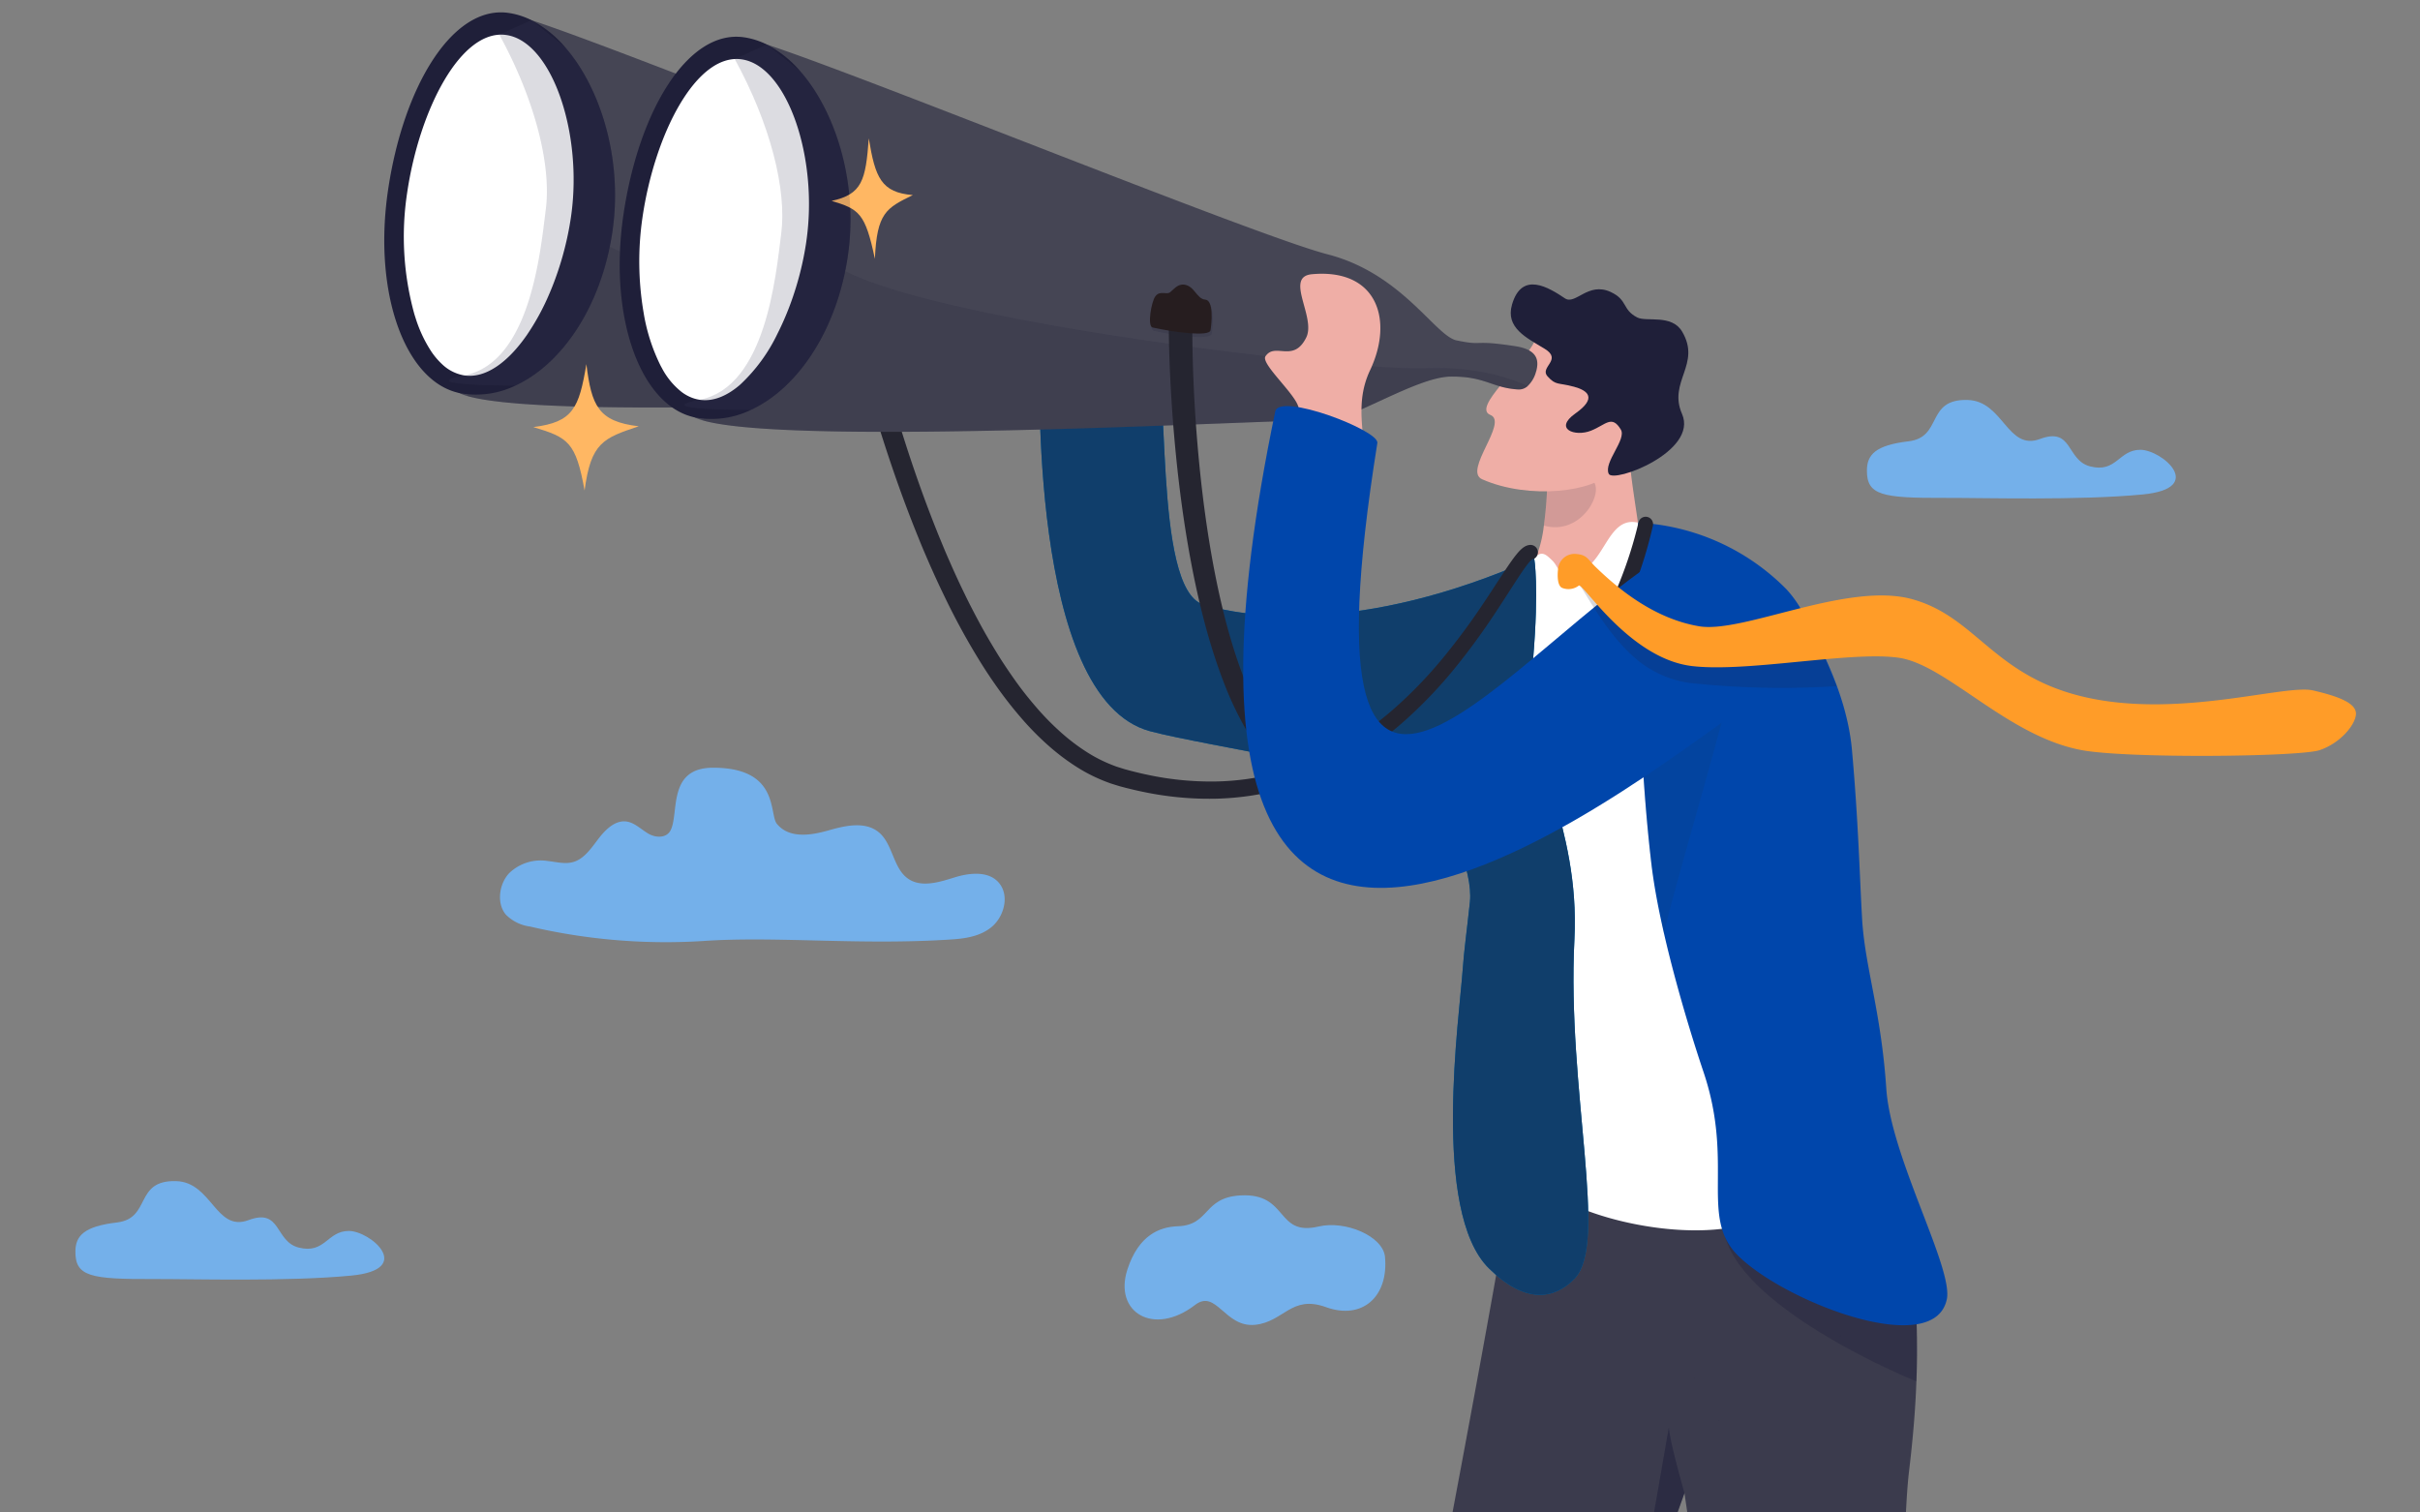 <svg xmlns="http://www.w3.org/2000/svg" xmlns:xlink="http://www.w3.org/1999/xlink" width="400" height="250" viewBox="0 0 400 250">
  <rect x="0" y="0" width="400" height="250" fill="#808080" stroke="none"/>
  <defs>
    <clipPath id="clip-path">
      <rect id="Rectangle_8245" data-name="Rectangle 8245" width="400" height="250" transform="translate(18 0)" fill="none"/>
    </clipPath>
    <clipPath id="clip-path-2">
      <rect id="Rectangle_8244" data-name="Rectangle 8244" width="457.688" height="304.78" fill="#0046AB"/>
    </clipPath>
    <clipPath id="clip-path-3">
      <rect id="Rectangle_8219" data-name="Rectangle 8219" width="43.104" height="21.432" fill="#74b0ea"/>
    </clipPath>
    <clipPath id="clip-path-4">
      <rect id="Rectangle_8220" data-name="Rectangle 8220" width="0.192" height="0.121" fill="none"/>
    </clipPath>
    <clipPath id="clip-path-5">
      <rect id="Rectangle_8221" data-name="Rectangle 8221" width="8.861" height="36.078" fill="none"/>
    </clipPath>
    <clipPath id="clip-path-6">
      <rect id="Rectangle_8222" data-name="Rectangle 8222" width="31.698" height="23.85" fill="none"/>
    </clipPath>
    <clipPath id="clip-path-7">
      <rect id="Rectangle_8223" data-name="Rectangle 8223" width="0.204" height="0.032" fill="none"/>
    </clipPath>
    <clipPath id="clip-path-8">
      <rect id="Rectangle_8224" data-name="Rectangle 8224" width="0.18" height="0.11" fill="none"/>
    </clipPath>
    <clipPath id="clip-path-9">
      <rect id="Rectangle_8225" data-name="Rectangle 8225" width="8.605" height="12.469" fill="none"/>
    </clipPath>
    <clipPath id="clip-path-10">
      <rect id="Rectangle_8226" data-name="Rectangle 8226" width="90.729" height="158.095" fill="#103e6b"/>
    </clipPath>
    <clipPath id="clip-path-11">
      <rect id="Rectangle_8227" data-name="Rectangle 8227" width="15.317" height="43.407" fill="#103e6b"/>
    </clipPath>
    <clipPath id="clip-path-12">
      <rect id="Rectangle_8228" data-name="Rectangle 8228" width="138.385" height="29.565" fill="none"/>
    </clipPath>
    <clipPath id="clip-path-13">
      <rect id="Rectangle_8229" data-name="Rectangle 8229" width="136.388" height="29.565" fill="none"/>
    </clipPath>
    <clipPath id="clip-path-14">
      <rect id="Rectangle_8230" data-name="Rectangle 8230" width="10.196" height="8.107" fill="none"/>
    </clipPath>
    <clipPath id="clip-path-15">
      <rect id="Rectangle_8231" data-name="Rectangle 8231" width="44.294" height="20.489" fill="none"/>
    </clipPath>
    <clipPath id="clip-path-16">
      <rect id="Rectangle_8233" data-name="Rectangle 8233" width="27.439" height="60.403" fill="none"/>
    </clipPath>
    <clipPath id="clip-path-17">
      <rect id="Rectangle_8243" data-name="Rectangle 8243" width="27.44" height="60.404" fill="none"/>
    </clipPath>
  </defs>
  <g id="Group_16670" data-name="Group 16670" transform="translate(-18 -106)">
    <g id="Group_16669" data-name="Group 16669" transform="translate(0 106)" clip-path="url(#clip-path)">
      <g id="Group_16668" data-name="Group 16668" transform="translate(0 -54.78)">
        <g id="Group_16667" data-name="Group 16667" transform="translate(0 0)" clip-path="url(#clip-path-2)">
          <g id="Group_16594" data-name="Group 16594" transform="translate(203.879 252.354)">
            <g id="Group_16593" data-name="Group 16593">
              <g id="Group_16592" data-name="Group 16592" clip-path="url(#clip-path-3)">
                <path id="Path_15891" data-name="Path 15891" d="M1379.411,1665.363c.607,6.514-3.727,10.477-9.758,8.29-5.724-2.075-6.95,2.419-11.684,2.918-5.047.532-6.428-5.994-9.958-3.277-6.811,5.243-13.475,1.235-11.186-5.841,1.851-5.723,5.354-7.068,8.32-7.168,5.381-.182,4.133-4.757,10.39-5.1,7.986-.434,5.757,6.825,12.9,5.14,4.428-1.045,10.658,1.594,10.978,5.036" transform="translate(-1336.364 -1655.169)" fill="#74b0ea" fill-rule="evenodd"/>
              </g>
            </g>
          </g>
          <path id="Path_15892" data-name="Path 15892" d="M1699.846,1628.324c-.2,2.514-.467,5.249-.829,8.245-1.359,11.233-1.185,49.159-.485,73.224.7,23.947,61.69,40.728,63.7,42.689s-7.049,20.592-9.735,19.938-74.855-18.3-81.233-56.873c-2.219-13.422-3.179-33.458-9.378-75.3l0,.007c-.07.194-1.581,4.269-3.781,10.54-4.707,13.386-13.278,37.794-17.048,54.726-5.877,26.419-2.1,94.262-4.559,96.638-7.328,4.2-19.731,4.611-23.041-1.226,0,0-3.875-84.906-1.268-98.244,1.766-9.068,19.154-98.195,22.483-122.069,0,0,53.379-7.21,55.394,14.643.274,2.988,9.636-1.154,9.6,1.364-.052,3.393.14,6.537.329,9.986a148.441,148.441,0,0,1-.148,21.71" transform="translate(-1365.465 -1338.676)" fill="#3b3b4d"/>
          <g id="Group_16597" data-name="Group 16597" transform="translate(302.016 289.477)" opacity="0.46">
            <g id="Group_16596" data-name="Group 16596">
              <g id="Group_16595" data-name="Group 16595" clip-path="url(#clip-path-4)">
                <path id="Path_15893" data-name="Path 15893" d="M1979.815,1898.587a.325.325,0,0,0-.009.034,1.846,1.846,0,0,1-.183-.12,1.6,1.6,0,0,1,.192.086" transform="translate(-1979.623 -1898.501)" fill="#1f1f3b"/>
              </g>
            </g>
          </g>
          <g id="Group_16600" data-name="Group 16600" transform="translate(287.564 290.676)" opacity="0.54">
            <g id="Group_16599" data-name="Group 16599">
              <g id="Group_16598" data-name="Group 16598" clip-path="url(#clip-path-5)">
                <path id="Path_15894" data-name="Path 15894" d="M1893.753,1917.255l0,.007c-.07.194-6.656,18.9-8.856,25.172l6.279-36.078s-.093,1.513,2.581,10.9" transform="translate(-1884.892 -1906.356)" fill="#1f1f3b"/>
              </g>
            </g>
          </g>
          <g id="Group_16603" data-name="Group 16603" transform="translate(303.153 259.234)" opacity="0.35">
            <g id="Group_16602" data-name="Group 16602">
              <g id="Group_16601" data-name="Group 16601" clip-path="url(#clip-path-6)">
                <path id="Path_15895" data-name="Path 15895" d="M2018.679,1724.119c-.544-.118-28.188-11.5-31.611-23.85,0,0,24.251,1.414,31.295,2.148.307,5.634.537,18.513.317,21.7" transform="translate(-1987.068 -1700.269)" fill="#1f1f3b"/>
              </g>
            </g>
          </g>
          <g id="Group_16606" data-name="Group 16606" transform="translate(322.061 275.571)" opacity="0.46">
            <g id="Group_16605" data-name="Group 16605">
              <g id="Group_16604" data-name="Group 16604" clip-path="url(#clip-path-7)">
                <path id="Path_15896" data-name="Path 15896" d="M2111.207,1807.346s0,.012.01.032a1.621,1.621,0,0,1-.2-.013,1.455,1.455,0,0,1,.194-.019" transform="translate(-2111.013 -1807.347)" fill="#1f1f39"/>
              </g>
            </g>
          </g>
          <path id="Path_15897" data-name="Path 15897" d="M1208.782,610.758c3.463-15.976-6.437-10.77-6.846-20.56-.067-1.605,10.116-9.036,14.962-4.119s6.345,15.248,5.6,20.009-6.868,5.376-8.437,4.808-5.276-.138-5.276-.138" transform="translate(-1018.565 -495.424)" fill="#efaea6"/>
          <g id="Group_16609" data-name="Group 16609" transform="translate(297.906 282.499)" opacity="0.46">
            <g id="Group_16608" data-name="Group 16608">
              <g id="Group_16607" data-name="Group 16607" clip-path="url(#clip-path-8)">
                <path id="Path_15898" data-name="Path 15898" d="M1952.858,1852.839s0,.013-.007.034a1.618,1.618,0,0,1-.174-.11,1.442,1.442,0,0,1,.181.076" transform="translate(-1952.678 -1852.763)" fill="#1f1f39"/>
              </g>
            </g>
          </g>
          <path id="Path_15899" data-name="Path 15899" d="M1774.422,833.395l-12.511,2.161s-12.161,1.933-9.884-.724c3.048-3.548,2.842-7.3,4.059-9.689a20.451,20.451,0,0,0,1.59-5.983,64.893,64.893,0,0,0,.585-7.868l-.16-.99,1.337-2.807,3.913-8.214s8.183,4.329,8.592,9.877c.375,5.06,3.156,18.7,2.478,24.236" transform="translate(-1484.493 -677.504)" fill="#efaea6"/>
          <g id="Group_16612" data-name="Group 16612" transform="translate(273.183 129.452)" opacity="0.14">
            <g id="Group_16611" data-name="Group 16611">
              <g id="Group_16610" data-name="Group 16610" clip-path="url(#clip-path-9)">
                <path id="Path_15900" data-name="Path 15900" d="M1790.635,861.8a64.907,64.907,0,0,0,.586-7.868l-.16-.99,1.337-2.807,1.422-.539a56.011,56.011,0,0,1,5.085,5c1.512,2.084-2.265,8.887-8.27,7.2" transform="translate(-1790.634 -849.593)" fill="#1f1f39"/>
              </g>
            </g>
          </g>
          <path id="Path_15901" data-name="Path 15901" d="M1741.845,925.764c-5.3-1.253-5.445,7.7-10.709,8.349-2.779.342-2.214-.938-3.585-2.21-.844-.783-1.642-1.668-2.868-.259-24.939,28.669,5.046,97.159,1.927,102.151-2.551,4.083,19.862,11.851,33.574,7.8,18.805-5.559,16.78-26.807,16.064-30.852s-15.779-72.678-15.779-72.678a103.9,103.9,0,0,1-18.624-12.3" transform="translate(-1453.093 -784.589)" fill="#fff"/>
          <path id="Path_15902" data-name="Path 15902" d="M1244.076,729.189c.1,1.921-1.979,57.117,18.3,62.521,8.971,2.391,40.222,7.016,45.414,10.839,3.952,2.91,7.979,12.192,7.434,17.374-.441,4.167-.99,8.192-1.193,11.171-.52,7.652-5.206,39.977,4.315,49.38,6.052,5.976,10.828,5.151,14.158,1.736,5.715-5.861-1.269-31.065-.009-56.077.974-19.337-8.172-30.31-6.829-46.314,1.018-12.108.182-16.7.182-16.7-28.853,12.813-48.125,9.688-54.718,7.637-8.47-2.633-5.209-39.8-8.354-42.047-1.239-.885-18.951-4.118-18.7.48" transform="translate(-1054.261 -616.063)" fill="#0267a4"/>
          <g id="Group_16615" data-name="Group 16615" transform="translate(189.797 110.716)">
            <g id="Group_16614" data-name="Group 16614">
              <g id="Group_16613" data-name="Group 16613" clip-path="url(#clip-path-10)">
                <path id="Path_15903" data-name="Path 15903" d="M1244.076,729.189c.1,1.921-1.979,57.117,18.3,62.521,8.971,2.391,40.222,7.016,45.414,10.839,3.952,2.91,7.979,12.192,7.434,17.374-.441,4.167-.99,8.192-1.193,11.171-.52,7.652-5.206,39.977,4.315,49.38,6.052,5.976,10.828,5.151,14.158,1.736,5.715-5.861-1.269-31.065-.009-56.077.974-19.337-8.172-30.31-6.829-46.314,1.018-12.108.182-16.7.182-16.7-28.853,12.813-48.125,9.688-54.718,7.637-8.47-2.633-5.209-39.8-8.354-42.047-1.239-.885-18.951-4.118-18.7.48" transform="translate(-1244.059 -726.779)" fill="#103e6b"/>
              </g>
            </g>
          </g>
          <path id="Path_15904" data-name="Path 15904" d="M1943,1054.834c-2.156,9.943-26.912.345-34.547-7.3-6.33-6.341-.545-15.121-5.658-30.306-2.586-7.672-6.532-20.9-8.17-31.19-.16-1.013-.3-2-.413-2.949-.95-7.969-1.533-16.6-1.884-24.7-.16-3.683-.273-7.26-.348-10.614-.048-2.152-.08-4.216-.1-6.158-.077-7.189.009-12.743.1-15.187a37.071,37.071,0,0,1,24.528,11.011,18.944,18.944,0,0,1,3.551,5.626c.893,1.986,6.373,10.953,7.266,20.878,1.077,11.98,1.265,20.711,1.68,27.937.458,7.965,3.151,15.334,4,28.085.764,11.45,11.123,29.685,10,34.867" transform="translate(-1603.222 -785.255)" fill="#0046AB"/>
          <g id="Group_16618" data-name="Group 16618" transform="translate(289.106 165.767)" opacity="0.18">
            <g id="Group_16617" data-name="Group 16617">
              <g id="Group_16616" data-name="Group 16616" clip-path="url(#clip-path-11)">
                <path id="Path_15905" data-name="Path 15905" d="M1910.318,1087.619c.182,3.159-10.225,37.129-11.356,43.407-.16-1.013-1.961-10.391-2.075-11.34-.95-7.969-1.533-16.6-1.883-24.7Z" transform="translate(-1895.003 -1087.619)" fill="#103e6b"/>
              </g>
            </g>
          </g>
          <path id="Path_15906" data-name="Path 15906" d="M1728.047,729.2c-2.152,4.37-10.433,11.056-7.381,12.274s-4.556,9.228-1.353,10.641c7.76,3.423,18.762,2.08,21.273-1.312s6.136-14.231,6.136-14.231Z" transform="translate(-1456.329 -618.114)" fill="#efaea6"/>
          <path id="Path_15907" data-name="Path 15907" d="M1765.152,685.229c-2.593-.706-2.9-.15-4.308-1.691s2.54-2.731-.489-4.571-6.507-3.47-5.386-7.319c1.622-5.57,6.047-2.82,8.74-1.016,1.733,1.161,3.818-2.765,7.527-1.068,2.909,1.331,1.881,2.924,4.426,4.227,1.536.787,5.684-.591,7.416,2.332,3.213,5.422-2.36,8.255-.018,13.6,2.731,6.239-11.361,11.538-12.113,9.91-.878-1.9,3-5.669,2-7.318-1.5-2.488-2.486-.768-4.946.2-2.628,1.037-6.209-.277-2.564-2.855s2.06-3.8-.287-4.437" transform="translate(-1487.044 -566.539)" fill="#1f1f39"/>
          <path id="Path_15908" data-name="Path 15908" d="M1140.826,690.345a.517.517,0,0,0,.211-.044l-.009,0-.026.02c-.015.008-.044.036-.068.054a3.819,3.819,0,0,0-.371.382c-.266.306-.536.668-.8,1.036-.529.743-1.044,1.532-1.559,2.325-1.028,1.589-2.055,3.2-3.115,4.8a114.043,114.043,0,0,1-6.8,9.323,75.59,75.59,0,0,1-7.986,8.424,56.614,56.614,0,0,1-9.418,6.9,46.912,46.912,0,0,1-10.793,4.594,45.733,45.733,0,0,1-11.622,1.7,53,53,0,0,1-11.659-1.12c-.957-.191-1.9-.42-2.85-.654l-.706-.187-.353-.094c-.118-.032-.241-.073-.361-.109l-.726-.225c-.241-.077-.486-.144-.72-.241a27.041,27.041,0,0,1-5.4-2.66,36.783,36.783,0,0,1-4.735-3.6,46.766,46.766,0,0,1-4.141-4.188q-1.931-2.208-3.651-4.567t-3.255-4.822c-1.02-1.644-2-3.309-2.933-5s-1.826-3.4-2.67-5.128-1.67-3.468-2.449-5.225c-.4-.875-.771-1.76-1.154-2.641s-.749-1.768-1.105-2.659c-2.9-7.112-5.368-14.375-7.55-21.715q-1.638-5.506-3.05-11.074-.707-2.783-1.359-5.582-.326-1.4-.634-2.806c-.206-.941-.4-1.869-.6-2.835a1.761,1.761,0,1,1,3.455-.685l0,.01,0,.013c.173.9.367,1.836.563,2.756s.4,1.845.608,2.767q.623,2.766,1.309,5.52,1.368,5.508,2.949,10.96c2.113,7.264,4.511,14.446,7.315,21.452.345.878.713,1.746,1.071,2.619s.733,1.737,1.117,2.6q1.13,2.591,2.366,5.128c.815,1.7,1.684,3.362,2.573,5.015s1.839,3.269,2.816,4.865,2.022,3.143,3.1,4.659,2.24,2.969,3.45,4.369a43.723,43.723,0,0,0,3.858,3.949,33.774,33.774,0,0,0,4.322,3.33,24.078,24.078,0,0,0,4.806,2.405c.206.088.42.146.632.215l.636.2c.107.033.209.069.32.1l.336.091.673.182c.9.229,1.8.453,2.711.639a50.121,50.121,0,0,0,11.02,1.127,42.919,42.919,0,0,0,10.92-1.535,44.165,44.165,0,0,0,10.189-4.268,53.958,53.958,0,0,0,9.01-6.521,73,73,0,0,0,7.756-8.088A111.514,111.514,0,0,0,1133,697.53c1.054-1.569,2.08-3.16,3.129-4.76.527-.8,1.057-1.6,1.636-2.406.293-.4.593-.8.953-1.216a6.1,6.1,0,0,1,.631-.632c.069-.056.129-.109.213-.167l.12-.084.143-.087a1.979,1.979,0,0,1,.881-.271,1.22,1.22,0,0,1,.117,2.438" transform="translate(-869.788 -543.057)" fill="#252530"/>
          <path id="Path_15909" data-name="Path 15909" d="M2185.827,801.68c3.586,0,10.956,6.361.423,7.38s-26.307.55-32.689.571c-10.419.035-13-.391-12.921-4.648.048-2.464,1.379-4.059,6.872-4.705,5.713-.672,2.794-7.027,9.769-6.834,5.941.164,6.547,8.482,11.983,6.443s4.3,3.517,8.272,4.536c4.37,1.12,4.706-2.743,8.291-2.743" transform="translate(-1814.057 -672.553)" fill="#74b0ea"/>
          <path id="Path_15946" data-name="Path 15946" d="M2185.827,801.68c3.586,0,10.956,6.361.423,7.38s-26.307.55-32.689.571c-10.419.035-13-.391-12.921-4.648.048-2.464,1.379-4.059,6.872-4.705,5.713-.672,2.794-7.027,9.769-6.834,5.941.164,6.547,8.482,11.983,6.443s4.3,3.517,8.272,4.536c4.37,1.12,4.706-2.743,8.291-2.743" transform="translate(-2110.175 -543.437)" fill="#74b0ea"/>
          <path id="Path_15910" data-name="Path 15910" d="M693.45,1220.538a98.662,98.662,0,0,1-28.795-2.38,6.845,6.845,0,0,1-4.041-2.019c-1.515-1.876-1.059-5.035.574-6.786a7.5,7.5,0,0,1,6.367-2.032c1.454.156,2.946.586,4.349.14,1.754-.557,2.915-2.319,4.091-3.854s2.768-3.052,4.58-2.812c1.358.18,2.429,1.3,3.637,2.007s2.964.778,3.657-.518c1.483-2.773-.6-10.378,7.039-10.378,11.025,0,9.224,7.654,10.551,9.278,2.012,2.462,5.593,1.92,8.507,1.087s6.384-1.624,8.633.577c1.95,1.909,2.15,5.409,4.224,7.154,2.207,1.857,5.341.866,8.015.032s6.121-1.14,7.673,1.394c1.3,2.125.331,5.21-1.519,6.768s-4.29,1.938-6.616,2.092c-15.1,1.005-28.814-.558-40.927.249" transform="translate(-559.046 -1010.229)" fill="#74b0ea"/>
          <path id="Path_15911" data-name="Path 15911" d="M750.322,430.571a8.6,8.6,0,0,1-1.149,3.982c-.773,1.124-2.1,1.9-4.435,1.728-4.355-.323-4.674-2.531-10.462-2.453s-17.117,5.856-20.813,5.345c-3.363-.466-87.375,4.477-102.675-.022a8.179,8.179,0,0,1-1.325-.5c-.681-.338-1.045-.718-1.053-1.145-.01-.533.011-1.328.061-2.343.512-10.557,4.1-44.917,7.646-55.73.708-2.157,1.415-3.377,2.1-3.286a23.562,23.562,0,0,1,3.214.89c16.152,5.262,81.007,31.675,92.654,34.671,12.331,3.171,16.714,11.91,20.23,12.639,4.973,1.028,4.724-.9,12.048.223,3.947.606,4.123,4.449,3.962,6" transform="translate(-515.587 -318.922)" fill="#454554"/>
          <g id="Group_16621" data-name="Group 16621" transform="translate(95.201 92.567)" opacity="0.18">
            <g id="Group_16620" data-name="Group 16620">
              <g id="Group_16619" data-name="Group 16619" clip-path="url(#clip-path-12)">
                <path id="Path_15912" data-name="Path 15912" d="M762.4,630.886c-.773,1.124-2.1,1.9-4.435,1.728-4.355-.323-4.674-2.531-10.462-2.453s-17.117,5.856-20.813,5.345c-3.363-.466-87.376,4.477-102.675-.021.066-.09.13-.18.194-.27q1.242-1.742,2.474-3.462c4.821-6.743,9.374-13.1,12.573-17.559,2.8-3.911,4.57-6.369,4.57-6.369.529,1,1.839,2.005,3.779,3,17.184,8.756,83.822,16.514,95.908,16.062,10.366-.389,16.582,2.61,18.888,4.005" transform="translate(-624.013 -607.823)" fill="#1f1f39"/>
              </g>
            </g>
          </g>
          <path id="Path_15913" data-name="Path 15913" d="M572.046,409.715c-1.824,12.477-8.392,22-16.063,25.526a14.994,14.994,0,0,1-8.9,1.291c-9.18-1.586-14.66-16.344-12.153-33.5s10.611-30.641,19.845-29.408a12.285,12.285,0,0,1,3.867,1.213h0a.045.045,0,0,0,.01.008,18.382,18.382,0,0,1,5.574,4.468c5.928,6.81,9.528,18.682,7.817,30.4" transform="translate(-452.805 -316.721)" fill="#1f1f39"/>
          <path id="Path_15914" data-name="Path 15914" d="M583.5,424.775c-.073,1.022-.183,2.044-.331,3.059q-.119.806-.264,1.61a51.583,51.583,0,0,1-2.752,9.706q-.254.643-.522,1.268a39.225,39.225,0,0,1-3.729,6.87c-3.115,4.5-6.8,7.224-10.351,6.705a6.932,6.932,0,0,1-3.665-1.841,12.05,12.05,0,0,1-1.838-2.172,22.134,22.134,0,0,1-2.575-5.53c-.069-.209-.136-.421-.2-.636a47.936,47.936,0,0,1-1.188-19.935c2.034-13.917,8.943-27.243,16.422-26.149,6.934,1.013,11.923,14.062,10.994,27.048" transform="translate(-470.798 -337.159)" fill="#fff"/>
          <path id="Path_15915" data-name="Path 15915" d="M1003.649,457.441a5.049,5.049,0,0,1-1.407,2.447,2.163,2.163,0,0,1-1.564.557c-4.359-.261-5.416-2.2-11.2-2.127-5.727.076-17,7.595-20.825,7.26-.041,0-.081-.008-.121-.014-3.362-.465-87.376,4.478-102.675-.021a8.235,8.235,0,0,1-1.321-.494l0,0c-.68-.339-1.045-.719-1.053-1.146,0-.171,0-.368,0-.592,0-.209.009-.441.017-.694.011-.319.026-.673.044-1.057.513-10.557,4.1-44.918,7.646-55.73.708-2.157,1.416-3.378,2.1-3.286a23.459,23.459,0,0,1,3.2.883l.018.006c16.152,5.262,81.006,31.675,92.654,34.671,12.33,3.172,17.808,13.487,21.322,14.225,4.658.979,2.393-.166,9.719.962,3.945.606,3.864,2.6,3.46,4.15" transform="translate(-731.741 -341.29)" fill="#454554"/>
          <g id="Group_16624" data-name="Group 16624" transform="translate(134.114 96.595)" opacity="0.18">
            <g id="Group_16623" data-name="Group 16623">
              <g id="Group_16622" data-name="Group 16622" clip-path="url(#clip-path-13)">
                <path id="Path_15916" data-name="Path 15916" d="M1015.46,656.223a2.164,2.164,0,0,1-1.564.557c-4.359-.261-5.416-2.2-11.2-2.127-5.727.076-17,7.595-20.825,7.261-.041,0-.081-.008-.121-.014-3.363-.465-87.376,4.478-102.675-.021.067-.09.131-.18.2-.27q.57-.8,1.138-1.594l1.335-1.867h0l1.117-1.562c1.828-2.557,3.605-5.039,5.268-7.364a0,0,0,0,0,0,0l6.183-8.628s0,0,0,0c2.8-3.91,4.569-6.368,4.569-6.368.53,1,1.84,2,3.779,2.995,17.184,8.757,83.822,16.515,95.908,16.062,8.167-.307,13.758,1.491,16.89,2.948" transform="translate(-879.072 -634.219)" fill="#1f1f39"/>
              </g>
            </g>
          </g>
          <path id="Path_15917" data-name="Path 15917" d="M827.109,436.109c-1.824,12.477-8.392,22-16.063,25.526a14.994,14.994,0,0,1-8.9,1.291c-9.18-1.586-14.66-16.344-12.153-33.5s10.611-30.641,19.845-29.407a12.289,12.289,0,0,1,3.867,1.213h0a.048.048,0,0,0,.01.008,18.382,18.382,0,0,1,5.574,4.468c5.928,6.81,9.528,18.682,7.817,30.4" transform="translate(-668.955 -339.088)" fill="#1f1f39"/>
          <path id="Path_15918" data-name="Path 15918" d="M838.233,454.226a51.227,51.227,0,0,1-1.709,7.57q-.471,1.542-1.028,3.021-.469,1.247-.993,2.436-.49,1.121-1.027,2.179a28.041,28.041,0,0,1-6.142,8.414c-.031.027-.061.055-.093.081l-.2.171c-2.089,1.729-4.283,2.6-6.425,2.285a6.049,6.049,0,0,1-1.5-.423,7.024,7.024,0,0,1-1.481-.854,12.308,12.308,0,0,1-3.285-3.982c-.067-.12-.133-.241-.2-.365a30.741,30.741,0,0,1-2.828-8.862,50.262,50.262,0,0,1-.177-15.629c2.034-13.918,8.942-27.243,16.422-26.151s12.695,16.19,10.661,30.108" transform="translate(-686.954 -359.523)" fill="#fff"/>
          <path id="Path_15919" data-name="Path 15919" d="M1018.987,520.4c5.039-1.092,5.628-3.365,6.142-10.33,1.067,6.512,2.063,8.945,7.282,9.37-4.4,2.149-5.94,2.926-6.273,10.55-1.589-7.6-2.622-8.218-7.152-9.59" transform="translate(-863.528 -432.417)" fill="#ffb763"/>
          <path id="Path_15920" data-name="Path 15920" d="M695.794,765.064c6.6-.813,7.546-3.152,8.771-10.4.856,6.878,1.947,9.486,8.66,10.27-5.855,1.961-7.913,2.673-8.957,10.622-1.442-8.051-2.728-8.763-8.473-10.491" transform="translate(-589.642 -639.693)" fill="#ffb763"/>
          <g id="Group_16627" data-name="Group 16627" transform="translate(208.282 102.371)" opacity="0.18">
            <g id="Group_16626" data-name="Group 16626">
              <g id="Group_16625" data-name="Group 16625" clip-path="url(#clip-path-14)">
                <path id="Path_15921" data-name="Path 15921" d="M1365.652,679.183c3.494.776,9.365,1.569,9.567.456s.557-4.961-.861-5.062-1.772-2.278-3.493-2.48c-1.124-.132-1.756.836-2.329,1.265-.607.456-1.67-.354-2.43.658-.671.895-1.367,4.961-.456,5.163" transform="translate(-1365.216 -672.083)" fill="#1f1f39"/>
              </g>
            </g>
          </g>
          <path id="Path_15922" data-name="Path 15922" d="M1388.2,690.125c-.032.787-.042,1.624-.044,2.452s0,1.665.016,2.5q.036,2.506.134,5.019.191,5.022.588,10.039c.53,6.683,1.314,13.347,2.48,19.929.586,3.29,1.266,6.559,2.083,9.785.4,1.615.854,3.214,1.336,4.8.238.795.5,1.58.756,2.367l.407,1.171c.134.391.284.775.425,1.163a51.235,51.235,0,0,0,4.2,8.854,29.956,29.956,0,0,0,2.808,3.891,19.89,19.89,0,0,0,3.421,3.183,15.208,15.208,0,0,0,4.089,2.067,20.241,20.241,0,0,0,4.6.952,24.8,24.8,0,0,0,4.764-.032,31.2,31.2,0,0,0,4.743-.872,39.281,39.281,0,0,0,9.008-3.7,49.488,49.488,0,0,0,8.047-5.647,59.234,59.234,0,0,0,12.538-15.217,68.2,68.2,0,0,0,7.3-18.433h0a1.22,1.22,0,0,1,2.377.556,70.74,70.74,0,0,1-7.4,19.187,61.945,61.945,0,0,1-12.975,16.034,52.311,52.311,0,0,1-8.461,6.051,43.763,43.763,0,0,1-4.688,2.327,39.88,39.88,0,0,1-4.966,1.738,34.2,34.2,0,0,1-5.2,1,27.894,27.894,0,0,1-5.352.084,23.352,23.352,0,0,1-5.312-1.053,19.957,19.957,0,0,1-2.554-1.032c-.214-.093-.414-.212-.617-.323l-.608-.338q-.588-.366-1.162-.753a23.075,23.075,0,0,1-4.018-3.661,33.19,33.19,0,0,1-3.157-4.286,54.479,54.479,0,0,1-4.565-9.385c-.151-.4-.312-.806-.455-1.212l-.435-1.218c-.275-.816-.554-1.631-.808-2.452-.515-1.64-.995-3.289-1.426-4.948-.872-3.315-1.6-6.658-2.228-10.013-1.252-6.713-2.11-13.476-2.709-20.255q-.447-5.085-.69-10.186-.12-2.551-.183-5.11-.029-1.28-.039-2.566c0-.861,0-1.714.024-2.615a1.96,1.96,0,1,1,3.919.123v.033Z" transform="translate(-1173.073 -583.259)" fill="#252530"/>
          <path id="Path_15923" data-name="Path 15923" d="M1494.057,679.129c.085-1.989-6.347-7.458-5.492-8.742,1.591-2.391,4.626,1.189,6.743-3.115,1.649-3.353-3.663-10.035.939-10.455,10.77-.982,13.542,7.539,9.617,15.858-3.051,6.465-.07,11.874-1.314,17.786s-12.289-2.56-12.289-2.56a40.362,40.362,0,0,0,1.8-8.773" transform="translate(-1261.399 -556.71)" fill="#efaea6"/>
          <path id="Path_15924" data-name="Path 15924" d="M1536.331,823.711c-26.767,15.334-63.144,69.194-49.265-17.514.334-2.084-16.215-8.4-16.876-5.219-28.521,137.181,66.87,54.911,78.649,48.158,4.991-2.862,6.17-21.356-1.619-22.687s-10.889-2.737-10.889-2.737" transform="translate(-1241.405 -678.198)" fill="#0046AB"/>
          <g id="Group_16630" data-name="Group 16630" transform="translate(277.298 147.999)" opacity="0.18">
            <g id="Group_16629" data-name="Group 16629">
              <g id="Group_16628" data-name="Group 16628" clip-path="url(#clip-path-15)">
                <path id="Path_15925" data-name="Path 15925" d="M1819.032,974.328c.553-.327,5.325,10.516,12.384,14.4a17.1,17.1,0,0,0,6.3,2.116,143.347,143.347,0,0,0,24.175.515c-1.736-3.754-1.854-5.547-4.646-9.024-6.094,1.554-15.018,2.493-18.43,1.922a24.894,24.894,0,0,1-7.065-2.366,41.426,41.426,0,0,1-10.07-7.453c-1.308-1.275-1.409-3.111-3.058-3.27-2.187-.214-.305,3.576.406,3.158" transform="translate(-1817.6 -971.161)" fill="#1f1f39"/>
              </g>
            </g>
          </g>
          <path id="Path_15926" data-name="Path 15926" d="M1805.652,962.789a2.735,2.735,0,0,1,3.14-2.461c1.648.159,1.744.838,3.053,2.114,3.932,3.832,9.856,8.6,17.134,9.821s24.542-7.444,35.245-4.468,13.443,12.882,28.945,16.271,32.7-2.256,37.273-1.2,7.307,2.229,7.087,4.05-2.692,4.714-6.009,5.824-31.99,1.413-39.473-.033c-12.217-2.361-22.164-14.078-30.055-15.237-3.321-.487-8.246-.134-13.527.36-7.271.68-15.217,1.628-20.585,1.019-10.336-1.172-18.084-13.732-18.793-13.314a2.821,2.821,0,0,1-2.679.414c-.9-.282-.879-2.125-.754-3.16" transform="translate(-1530.123 -813.965)" fill="#ff9c28"/>
          <path id="Path_15927" data-name="Path 15927" d="M1364.325,675.533c3.494.777,9.365,1.569,9.567.456s.557-4.961-.86-5.062-1.772-2.278-3.493-2.48c-1.124-.132-1.756.836-2.329,1.266-.607.456-1.67-.354-2.43.658-.671.895-1.367,4.961-.456,5.163" transform="translate(-1155.81 -566.62)" fill="#261d1f"/>
          <g id="Group_16636" data-name="Group 16636" transform="translate(92.229 58.117)" opacity="0.18">
            <g id="Group_16635" data-name="Group 16635">
              <g id="Group_16634" data-name="Group 16634" clip-path="url(#clip-path-16)">
                <path id="Path_15929" data-name="Path 15929" d="M631.541,416.886c-1.824,12.477-8.392,22-16.063,25.526-7.165-.051-15.119-.372-8.429-1.686,10.917-2.147,12.564-20.382,13.473-27.525s-1.737-17.936-7.692-28.8l5.308-2.4h0a.046.046,0,0,0,.01.008c.174.138,2.714,2.138,5.574,4.468,5.928,6.81,9.528,18.682,7.817,30.4" transform="translate(-604.529 -382.009)" fill="#3d3d59"/>
              </g>
            </g>
          </g>
          <g id="Group_16666" data-name="Group 16666" transform="translate(131.142 62.143)" opacity="0.18">
            <g id="Group_16665" data-name="Group 16665">
              <g id="Group_16664" data-name="Group 16664" clip-path="url(#clip-path-17)">
                <path id="Path_15945" data-name="Path 15945" d="M886.6,443.28c-1.824,12.477-8.392,22-16.063,25.526-7.166-.051-15.119-.372-8.429-1.686,10.917-2.147,12.564-20.382,13.473-27.525s-1.737-17.936-7.692-28.8l5.308-2.4h0l.01.007c.174.138,2.714,2.138,5.574,4.468,5.928,6.809,9.528,18.682,7.817,30.4" transform="translate(-859.591 -408.403)" fill="#3d3d59"/>
              </g>
            </g>
          </g>
        </g>
      </g>
    </g>
  </g>
</svg>
